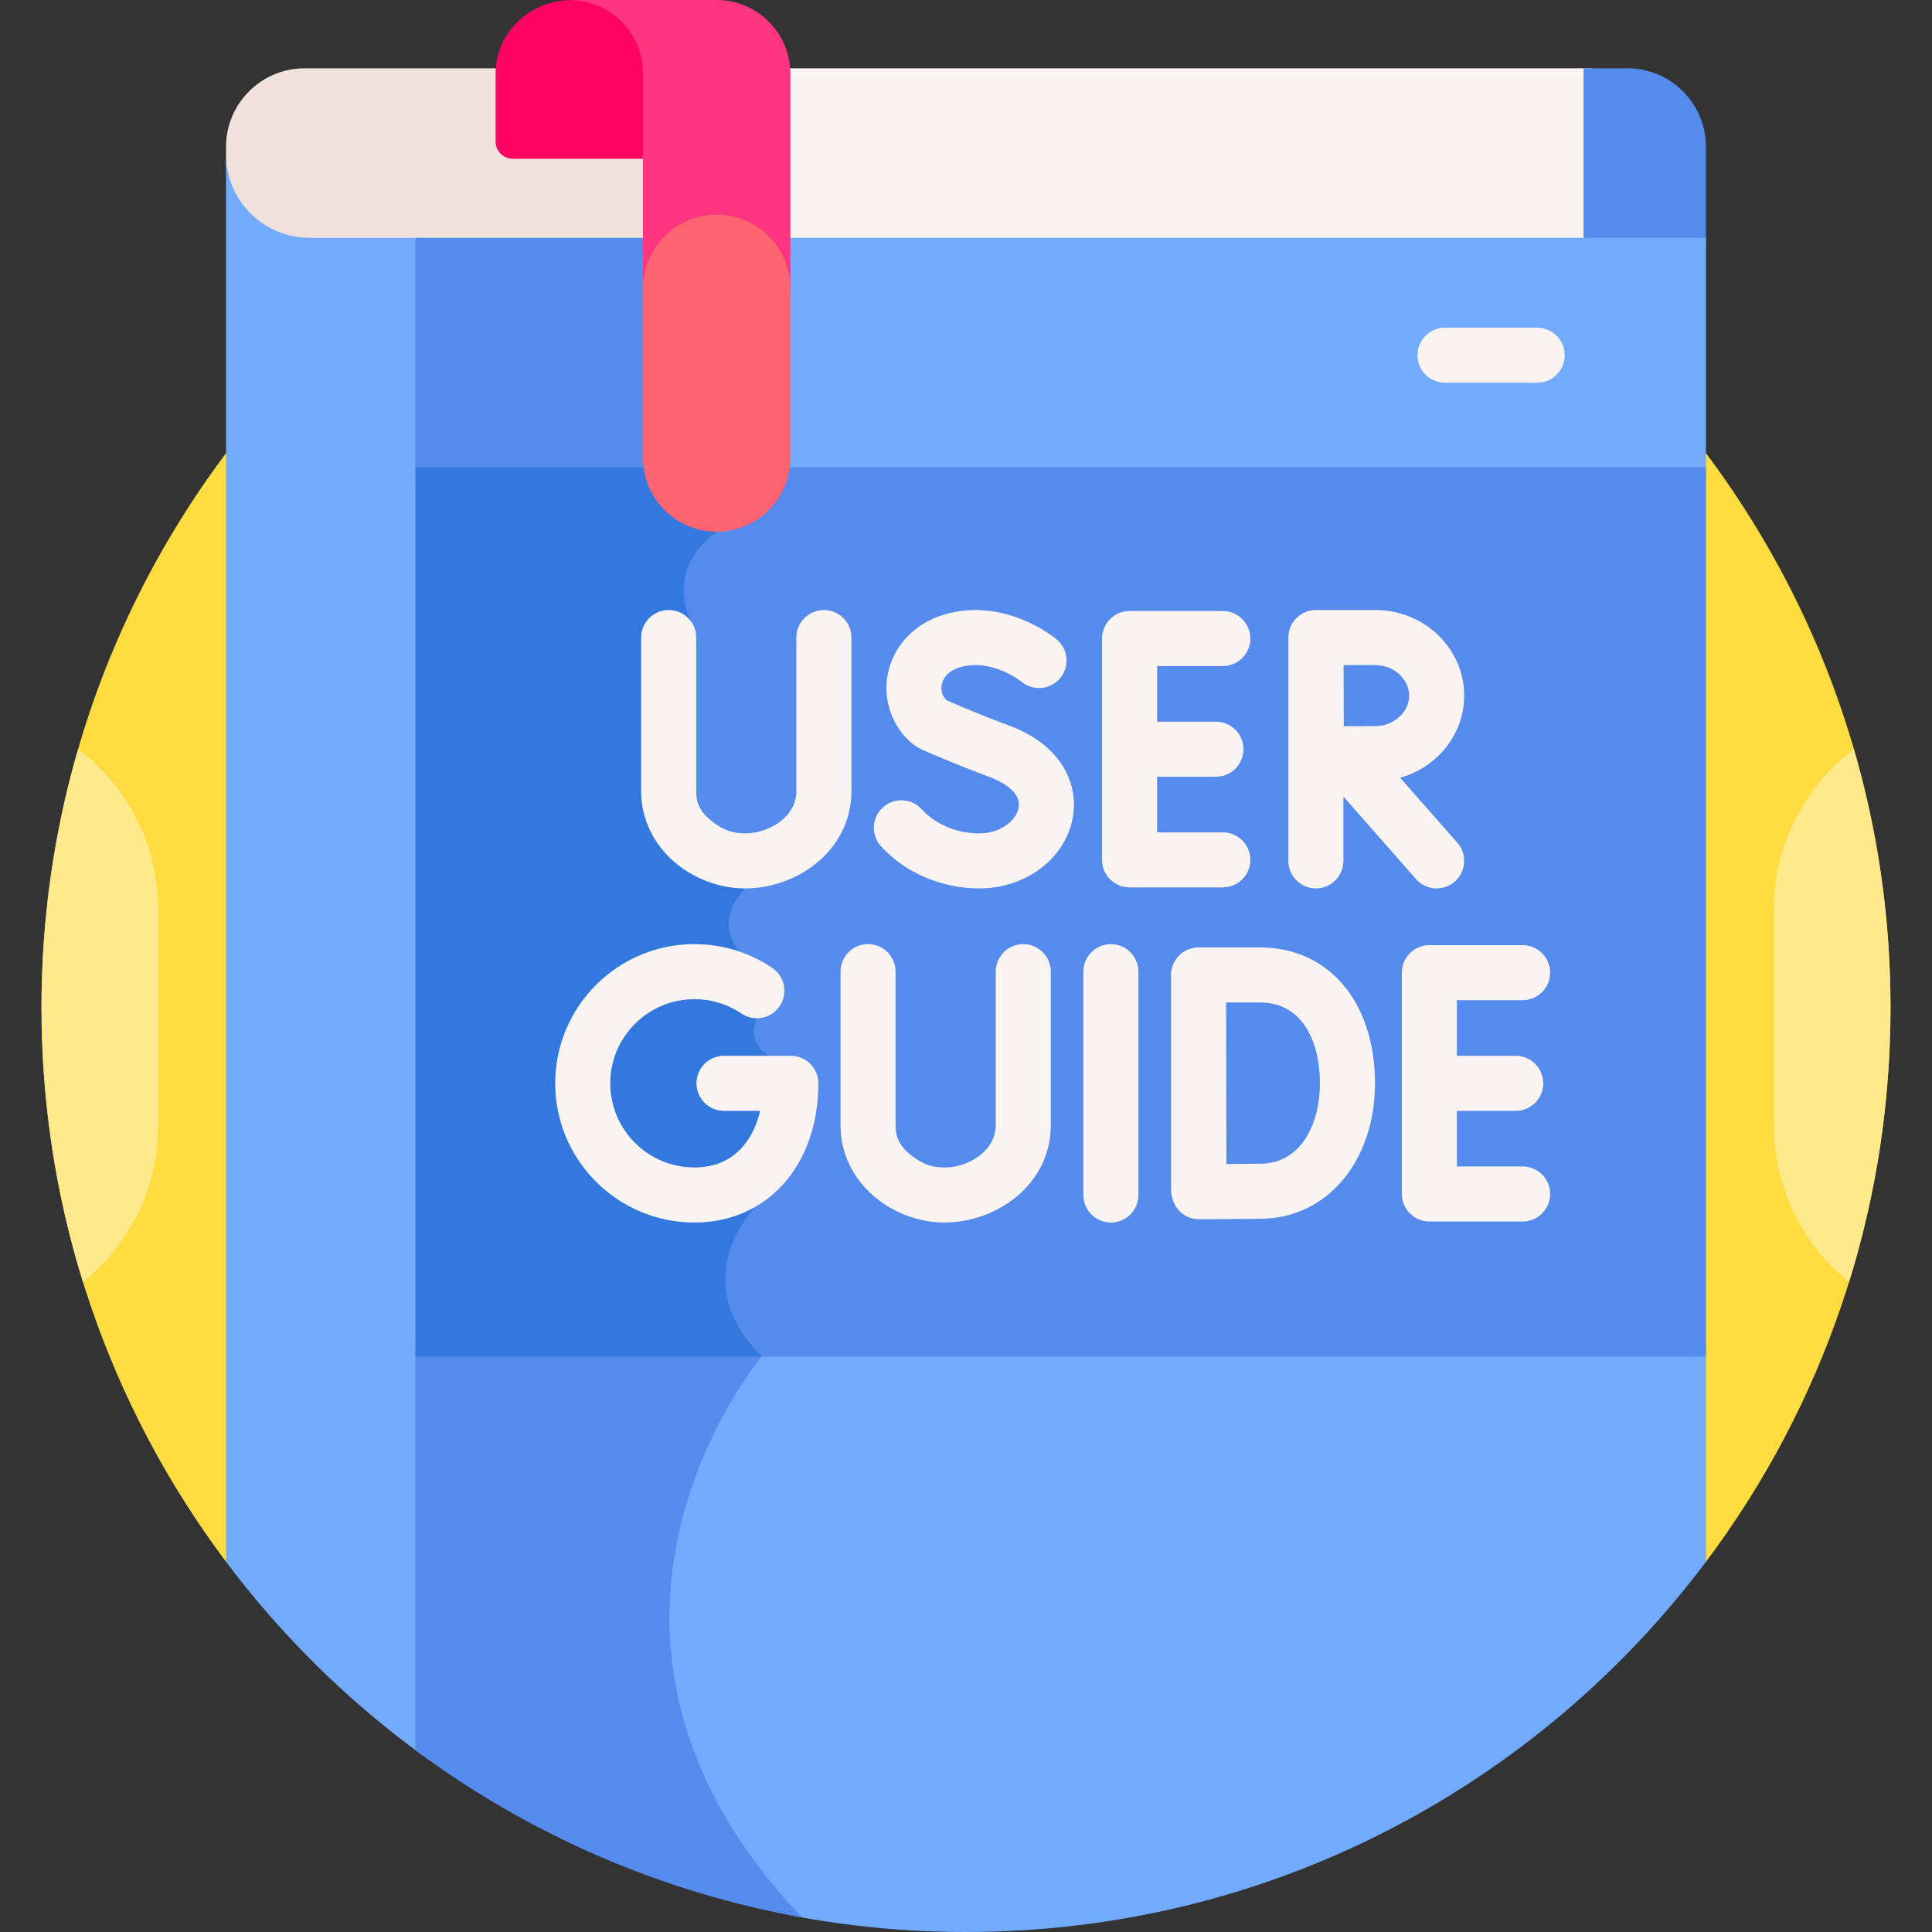 <svg id="Layer_1" enable-background="new 0 0 512 512" height="512" viewBox="0 0 512 512" width="512" xmlns="http://www.w3.org/2000/svg"><rect x="0" y="0" width="512" height="512" fill="#333333" stroke="none"/><g><path d="m59.902 413.887h392.196c30.707-40.929 48.904-91.783 48.904-146.89 0-135.311-109.691-245.002-245.002-245.002s-245.002 109.692-245.002 245.003c0 55.106 18.196 105.96 48.904 146.889z" fill="#ffdd40"/><path d="m188.424 18.102h233.314v47.003h-233.314z" fill="#f9f3f1"/><path d="m80.671 18.102c-11.422 0-20.767 9.344-20.769 20.765v4.115c0 12.219 9.905 22.124 22.123 22.124h107.898v-47.004z" fill="#efe2dd"/><path d="m431.329 18.102h-11.676v47.004h32.445v-26.235c0-11.423-9.346-20.769-20.769-20.769z" fill="#548bed"/><path d="m112.178 465.345v-402.323h-30.152c-12.218 0-22.123-9.905-22.123-22.124v-2.03.004 375.016c14.746 19.655 32.386 37.01 52.275 51.457z" fill="#72aafc"/><path d="m171.436 42.074v-22.076c0-10.59-8.164-19.985-19.86-19.985-11.118 0-20.242 8.495-20.242 19.517v17.961c0 2.531 2.052 4.583 4.583 4.583z" fill="#fe0364"/><path d="m188.424 63.022h263.674v64.31h-263.674z" fill="#72aafc"/><path d="m110.094 63.022h79.829v64.31h-79.829z" fill="#548bed"/><path d="m196.828 356.008c.912 1.209 1.922 2.402 3.035 3.58-4.77 6.177-27.765 38.385-23.401 79.724 2.557 24.219 13.821 47.119 33.554 68.37 14.895 2.829 30.265 4.318 45.984 4.318 80.205 0 151.405-38.542 196.098-98.112v-57.879h-255.27z" fill="#72aafc"/><path d="m110.094 463.825c29.69 22.045 64.541 37.525 102.407 44.313-72.174-75.965-10.643-148.649-10.643-148.649-1.167-1.167-2.201-2.328-3.126-3.48h-88.638z" fill="#548bed"/><path d="m188.424 123.852v16.281c-2.797 2.131-12.84 11.011-6.909 24.733v51.886l13.976 18.593c-1.458 1.718-4.099 5.499-3.871 10.143.191 3.899 2.332 7.458 6.364 10.575 3.878 2.999 5.866 5.745 5.601 7.735-.249 1.863-2.476 2.805-2.491 2.81l-.398.159-.254.347c-.128.175-3.107 4.314-1.78 8.724.885 2.938 3.397 5.19 7.47 6.695 1.085.4 1.84 1.184 2.308 2.395 2.857 7.397-5.726 26.823-9.408 33.96-1.241 1.294-8.302 9.14-8.33 20.066-.018 7.211 3.035 14.113 9.073 20.535h252.326v-235.637z" fill="#548bed"/><path d="m189.923 140.898v-17.047h-79.829v235.637h91.765c-20.756-20.756-1.601-39.713-1.601-39.713s17.893-34.4 6.393-38.65-5-13.125-5-13.125 9.375-3.75-2.75-13.125-1.459-19.432-1.459-19.432l-14.427-19.193v-51.7c-6.679-14.949 6.908-23.652 6.908-23.652z" fill="#3378dd"/><path d="m170.394 78.412c0-10.786 8.744-19.53 19.53-19.53s19.529 8.743 19.53 19.528v-58.88c0-10.786-8.744-19.53-19.53-19.53h-39.059c10.786 0 19.53 8.744 19.53 19.53v58.882z" fill="#fd3581"/><g fill="#f9f3f1"><path d="m294.391 250.2c-4.029 0-7.295 3.266-7.295 7.295v59.193c0 4.029 3.266 7.295 7.295 7.295s7.295-3.266 7.295-7.295v-59.193c0-4.029-3.266-7.295-7.295-7.295z"/><path d="m403.509 309.122h-17.418v-14.735h15.596c4.029 0 7.295-3.266 7.295-7.295s-3.266-7.295-7.295-7.295h-15.596v-14.736h17.418c4.029 0 7.295-3.266 7.295-7.295s-3.266-7.295-7.295-7.295h-24.713c-4.029 0-7.295 3.266-7.295 7.295v58.652c0 4.029 3.266 7.295 7.295 7.295h24.713c4.029 0 7.295-3.266 7.295-7.295s-3.266-7.296-7.295-7.296z"/><path d="m333.895 251.075h-16.268c-4.026 0-7.302 3.268-7.295 7.309v.045.002 56.448c0 5.318 3.59 8.229 7.411 8.229h.028c.492-.002 12.093-.046 16.728-.127 17.318-.302 29.888-15.396 29.888-35.888 0-21.544-12.254-36.018-30.492-36.018zm.348 57.316c-2.122.038-5.85.067-9.229.089-.066-20.142-.035-15.302-.078-42.814h8.959c11.725 0 15.901 11.068 15.901 21.426.001 10.467-4.808 21.112-15.553 21.299z"/><path d="m209.575 279.796h-17.707c-4.029 0-7.295 3.266-7.295 7.295s3.266 7.295 7.295 7.295h9.584c-1.871 7.937-7.091 15.006-17.426 15.006-12.297 0-22.301-10.004-22.301-22.301s10.005-22.301 22.301-22.301c4.47 0 8.78 1.315 12.463 3.804 3.342 2.256 7.876 1.377 10.13-1.961 2.255-3.339 1.377-7.874-1.961-10.129-6.106-4.125-13.24-6.305-20.632-6.305-20.342 0-36.892 16.55-36.892 36.892s16.55 36.892 36.892 36.892c19.338 0 32.844-15.171 32.844-36.892 0-4.029-3.266-7.295-7.295-7.295z"/><path d="m271.178 250.2c-4.029 0-7.295 3.266-7.295 7.295v40.688c0 6.876-7.386 11.276-13.629 11.209-2.634-.004-4.921-.648-6.993-1.974-4.912-3.138-5.918-5.944-5.918-9.192v-40.731c0-4.029-3.266-7.295-7.295-7.295s-7.295 3.266-7.295 7.295v40.731c0 15.211 13.802 25.738 27.48 25.757h.051c13.709 0 28.19-9.963 28.19-25.799v-40.688c-.001-4.03-3.267-7.296-7.296-7.296z"/><path d="m299.346 235.172h24.713c4.029 0 7.295-3.266 7.295-7.295s-3.266-7.295-7.295-7.295h-17.418v-14.735h15.595c4.029 0 7.295-3.266 7.295-7.295s-3.266-7.295-7.295-7.295h-15.595v-14.737h17.418c4.029 0 7.295-3.266 7.295-7.295s-3.266-7.295-7.295-7.295h-24.713c-4.029 0-7.295 3.266-7.295 7.295v58.652c0 4.029 3.266 7.295 7.295 7.295z"/><path d="m267.166 192.174c-7.289-2.688-14.073-5.616-16.137-6.52-1.663-1.328-1.608-3.184-1.497-3.956.152-1.065.925-3.665 4.781-4.827 8.39-2.529 16.151 3.597 16.384 3.785 3.086 2.561 7.662 2.15 10.243-.921 2.592-3.084 2.194-7.686-.891-10.279-.557-.469-13.826-11.409-29.945-6.556-8.132 2.45-13.885 8.858-15.014 16.724-1.228 8.554 3.676 16.538 9.357 19.074.343.153 8.491 3.78 17.668 7.165 2.62.966 8.626 3.697 7.828 8.174-.598 3.35-4.667 6.815-10.442 6.815-5.913 0-11.604-2.384-15.222-6.378-2.706-2.986-7.321-3.212-10.305-.507-2.986 2.706-3.213 7.319-.508 10.305 6.339 6.995 16.071 11.17 26.034 11.17 12.424 0 22.856-7.924 24.806-18.842 1.466-8.211-2.267-18.94-17.14-24.426z"/><path d="m225.634 168.955c0-4.029-3.266-7.295-7.295-7.295s-7.295 3.266-7.295 7.295v40.688c0 7.039-7.455 11.209-13.602 11.209-.008 0-.017 0-.025 0-2.634-.004-4.922-.649-6.994-1.973-4.912-3.138-5.918-5.945-5.918-9.193v-40.731c0-4.029-3.266-7.295-7.295-7.295s-7.295 3.266-7.295 7.295v40.731c0 15.203 13.79 25.737 27.482 25.757h.046c13.745 0 28.193-9.978 28.193-25.8v-40.688z"/><path d="m348.728 235.443c4.029 0 7.295-3.266 7.295-7.295v-17.03l19.232 21.85c2.667 3.029 7.277 3.314 10.297.656 3.025-2.662 3.318-7.271.656-10.296l-15.153-17.217c9.793-2.749 16.972-11.465 16.972-21.772 0-12.505-10.564-22.679-23.55-22.679h-15.729c-.003 0-.007.001-.01.001s-.006-.001-.01-.001c-4.029 0-7.295 3.266-7.295 7.295v59.192c0 4.03 3.266 7.296 7.295 7.296zm15.749-59.193c4.857 0 8.959 3.704 8.959 8.088s-4.103 8.088-8.959 8.088c-1.953 0-5.279.014-8.366.028-.041-8.111-.017-6.291-.046-16.205h8.412z"/></g><g><path d="m407.372 101.43h-24.428c-4.029 0-7.295-3.266-7.295-7.295s3.266-7.295 7.295-7.295h24.428c4.029 0 7.295 3.266 7.295 7.295.001 4.029-3.266 7.295-7.295 7.295z" fill="#f9f3f1"/></g><path d="m491.293 198.532c-12.827 9.693-21.159 25.053-21.159 42.276v57.652c0 16.64 7.792 31.527 19.888 41.258 7.135-22.975 10.981-47.398 10.981-72.721-.001-23.765-3.398-46.735-9.71-68.465z" fill="#ffe98d"/><path d="m20.707 198.532c12.827 9.693 21.159 25.053 21.159 42.276v57.652c0 16.64-7.792 31.527-19.887 41.258-7.135-22.975-10.981-47.398-10.981-72.721 0-23.765 3.397-46.735 9.709-68.465z" fill="#ffe98d"/><path d="m189.923 56.883c-10.786 0-19.53 8.744-19.53 19.53v44.957c0 10.786 8.744 19.53 19.53 19.53s19.53-8.744 19.53-19.53v-44.958c0-10.786-8.744-19.529-19.53-19.529z" fill="#fe646f"/></g></svg>